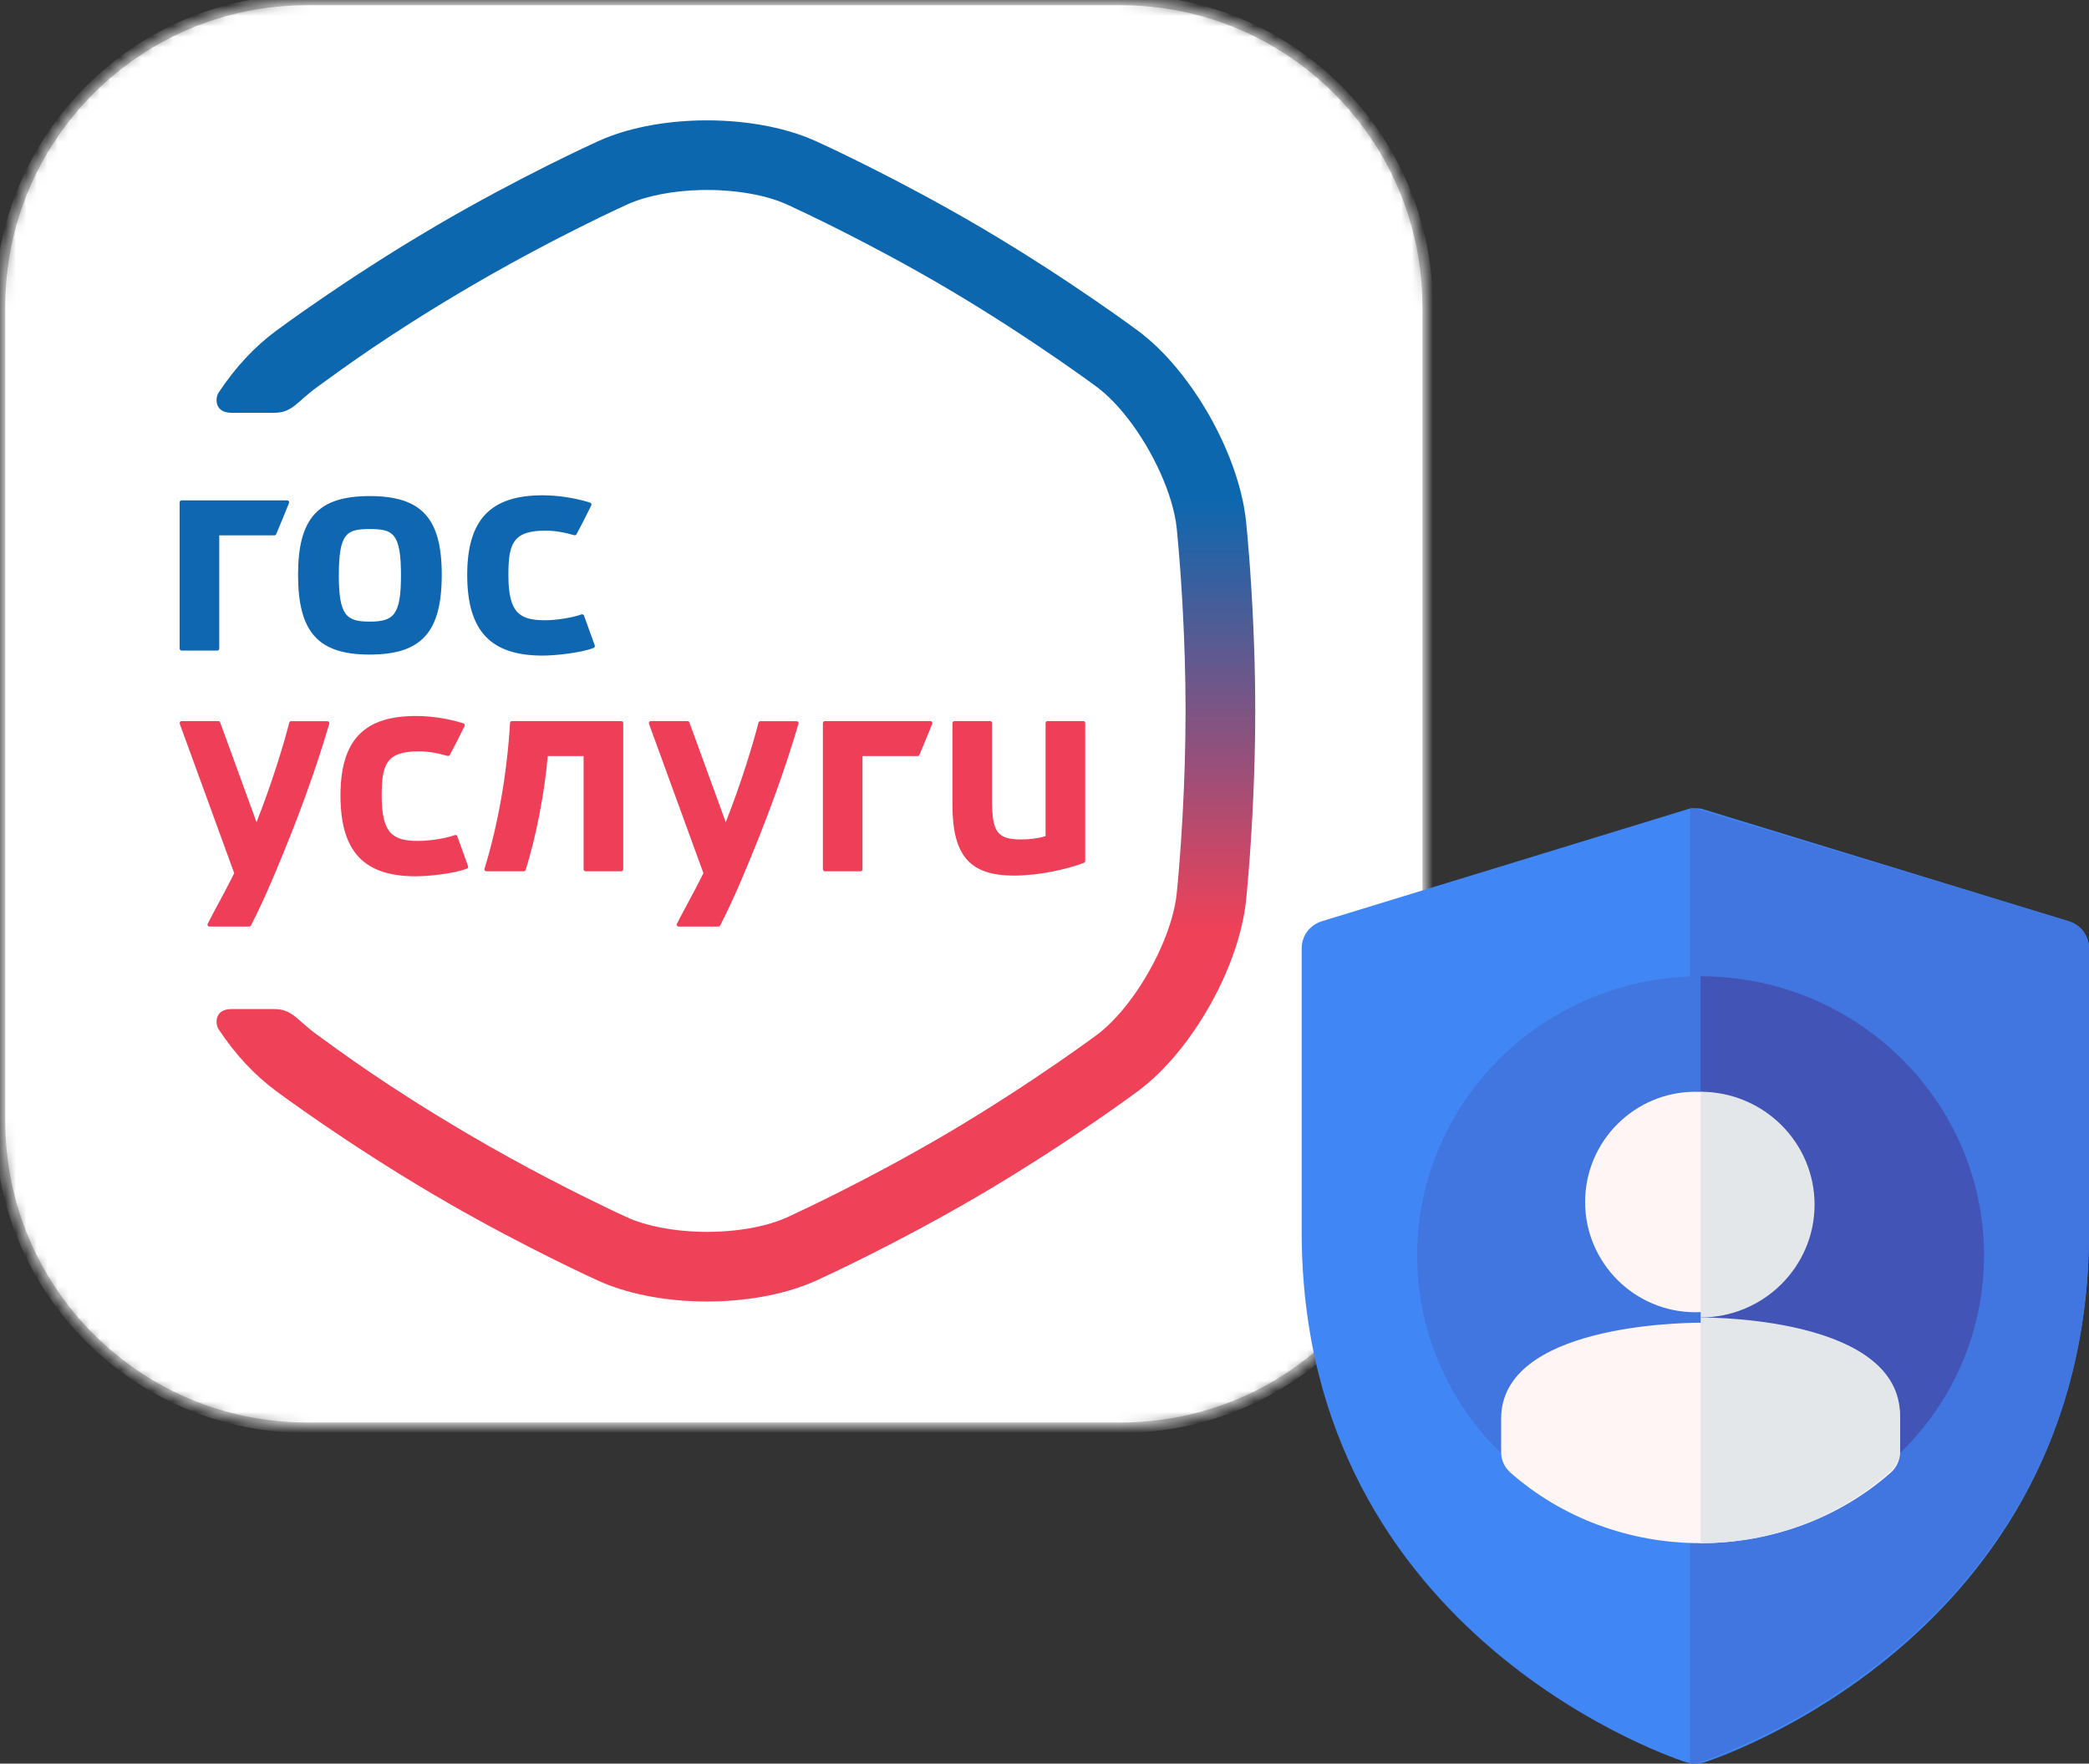<svg width="199" height="168" viewBox="0 0 199 168" fill="none" xmlns="http://www.w3.org/2000/svg">
<rect x="0" y="0" width="199" height="168" fill="#333333" stroke="none"/>
<mask id="mask0_374_3047" style="mask-type:alpha" maskUnits="userSpaceOnUse" x="0" y="0" width="136" height="136">
<path fill-rule="evenodd" clip-rule="evenodd" d="M136 106.781C136 122.918 122.918 136 106.781 136H29.219C13.082 136 0 122.918 0 106.781V29.219C0 13.082 13.082 0 29.219 0H106.781C122.918 0 136 13.082 136 29.219V106.781Z" fill="white"/>
</mask>
<g mask="url(#mask0_374_3047)">
<path d="M136 106.781C136 122.918 122.918 136 106.781 136H29.219C13.082 136 0 122.918 0 106.781V29.219C0 13.082 13.082 0 29.219 0H106.781C122.918 0 136 13.082 136 29.219V106.781Z" fill="white"/>
<path d="M136 106.781C136 122.918 122.918 136 106.781 136H29.219C13.082 136 0 122.918 0 106.781V29.219C0 13.082 13.082 0 29.219 0H106.781C122.918 0 136 13.082 136 29.219V106.781" stroke="#BEBEBE"/>
</g>
<path d="M59.18 68.688H48.774C48.672 68.688 48.59 68.767 48.584 68.866C48.323 73.562 47.437 78.62 46.155 82.752C46.137 82.808 46.147 82.871 46.182 82.92C46.218 82.967 46.275 82.997 46.335 82.997H49.896C49.978 82.997 50.051 82.944 50.076 82.865C51.074 79.68 51.874 75.543 52.179 72.021H55.594V82.808C55.594 82.911 55.679 82.996 55.784 82.996H59.179C59.284 82.996 59.369 82.911 59.369 82.808V68.877C59.369 68.773 59.286 68.688 59.18 68.688Z" fill="#EF3E58"/>
<path d="M103.189 68.688H99.793C99.689 68.688 99.603 68.772 99.603 68.877V79.655C98.858 79.864 98.114 79.964 97.274 79.964C95.023 79.964 94.505 79.277 94.505 76.293V68.877C94.505 68.773 94.42 68.688 94.316 68.688H90.92C90.815 68.688 90.731 68.772 90.731 68.877V76.65C90.731 81.512 92.373 83.407 96.589 83.407C98.989 83.407 101.666 82.796 103.256 82.191C103.33 82.161 103.379 82.092 103.379 82.014V68.877C103.379 68.773 103.293 68.688 103.189 68.688Z" fill="#EF3E58"/>
<path d="M31.187 68.702H27.736C27.649 68.702 27.573 68.76 27.553 68.845C27.006 70.993 25.911 74.573 24.438 78.324L20.972 68.812C20.945 68.738 20.874 68.688 20.795 68.688H17.301C17.24 68.688 17.182 68.718 17.147 68.769C17.111 68.819 17.102 68.885 17.123 68.942L22.313 83.18C21.771 84.271 21.284 85.175 20.813 86.051C20.467 86.695 20.129 87.321 19.789 87.988C19.758 88.046 19.761 88.117 19.795 88.173C19.83 88.228 19.892 88.262 19.958 88.262H23.737C23.808 88.262 23.872 88.223 23.905 88.16C24.546 86.928 25.338 85.217 26.075 83.468C28.28 78.284 30.062 73.397 31.367 68.944C31.385 68.886 31.373 68.824 31.337 68.776C31.302 68.73 31.246 68.702 31.187 68.702Z" fill="#EF3E58"/>
<path d="M43.561 79.664C43.544 79.617 43.508 79.578 43.463 79.557C43.417 79.535 43.365 79.534 43.317 79.552C42.488 79.857 40.935 80.107 39.855 80.107C37.487 80.107 36.36 79.469 36.36 75.84C36.36 72.938 36.706 71.573 39.855 71.573C40.748 71.573 41.578 71.703 42.629 72.006C42.716 72.03 42.807 71.992 42.85 71.914C43.243 71.175 43.719 70.272 44.255 69.166C44.279 69.117 44.279 69.058 44.258 69.008C44.236 68.96 44.193 68.92 44.141 68.903C42.748 68.461 41.094 68.205 39.605 68.205C34.647 68.205 32.435 70.543 32.435 75.784C32.435 81.103 34.647 83.474 39.605 83.474C40.848 83.474 43.297 83.213 44.478 82.741C44.573 82.704 44.621 82.599 44.586 82.501L43.561 79.664Z" fill="#EF3E58"/>
<path d="M75.885 68.702H72.434C72.347 68.702 72.272 68.76 72.25 68.845C71.704 70.995 70.608 74.574 69.136 78.324L65.669 68.812C65.642 68.738 65.573 68.688 65.492 68.688H61.999C61.938 68.688 61.879 68.718 61.844 68.769C61.808 68.819 61.801 68.885 61.82 68.942L67.01 83.18C66.469 84.269 65.984 85.17 65.513 86.046C65.165 86.691 64.829 87.318 64.488 87.987C64.457 88.046 64.459 88.115 64.494 88.172C64.529 88.228 64.59 88.262 64.656 88.262H68.435C68.504 88.262 68.571 88.222 68.603 88.159C69.244 86.929 70.035 85.219 70.773 83.467C72.975 78.293 74.756 73.406 76.065 68.943C76.083 68.886 76.072 68.824 76.037 68.775C76 68.73 75.943 68.702 75.885 68.702Z" fill="#EF3E58"/>
<path d="M88.632 68.688H78.578C78.474 68.688 78.389 68.772 78.389 68.877V82.808C78.389 82.911 78.474 82.997 78.578 82.997H81.973C82.077 82.997 82.162 82.911 82.162 82.808V72.022H87.412C87.489 72.022 87.557 71.977 87.586 71.907C87.985 70.966 88.396 69.969 88.807 68.948C88.829 68.89 88.822 68.823 88.789 68.773C88.754 68.72 88.693 68.688 88.632 68.688Z" fill="#EF3E58"/>
<path fill-rule="evenodd" clip-rule="evenodd" d="M28.394 54.749C28.394 49.356 30.306 47.255 35.211 47.255C40.157 47.255 42.082 49.357 42.082 54.749C42.082 60.222 40.157 62.353 35.211 62.353C30.306 62.353 28.394 60.222 28.394 54.749ZM32.278 54.806C32.278 58.606 32.975 59.214 35.211 59.214C37.488 59.214 38.198 58.606 38.198 54.806C38.198 50.757 37.424 50.396 35.211 50.396C33.038 50.396 32.278 50.757 32.278 54.806Z" fill="#0F67B1"/>
<path d="M55.632 58.64C55.615 58.593 55.58 58.554 55.534 58.534C55.487 58.512 55.435 58.51 55.388 58.528C54.559 58.833 53.005 59.083 51.926 59.083C49.557 59.083 48.43 58.445 48.43 54.816C48.43 51.914 48.776 50.549 51.926 50.549C52.818 50.549 53.649 50.679 54.701 50.983C54.786 51.006 54.878 50.968 54.92 50.89C55.315 50.151 55.789 49.249 56.325 48.142C56.349 48.094 56.35 48.035 56.328 47.985C56.306 47.936 56.264 47.897 56.213 47.88C54.818 47.437 53.165 47.181 51.676 47.181C46.718 47.181 44.507 49.519 44.507 54.761C44.507 60.08 46.718 62.45 51.676 62.45C52.919 62.45 55.368 62.19 56.549 61.718C56.644 61.68 56.692 61.575 56.657 61.477L55.632 58.64Z" fill="#0F67B1"/>
<path d="M27.354 47.663H17.301C17.197 47.663 17.112 47.748 17.112 47.854V61.784C17.112 61.888 17.197 61.973 17.301 61.973H20.696C20.801 61.973 20.886 61.888 20.886 61.784V50.998H26.136C26.212 50.998 26.279 50.953 26.31 50.884C26.709 49.942 27.12 48.946 27.53 47.924C27.554 47.866 27.546 47.799 27.511 47.749C27.476 47.697 27.418 47.663 27.354 47.663Z" fill="#0F67B1"/>
<path d="M119.06 81.545C119.065 81.475 119.07 81.405 119.076 81.334C119.085 81.21 119.093 81.084 119.102 80.954C119.237 79.009 119.376 76.584 119.468 73.869C119.471 73.796 119.473 73.722 119.475 73.648C119.537 71.785 119.575 69.79 119.575 67.722C119.575 65.654 119.537 63.659 119.475 61.795C119.473 61.721 119.471 61.648 119.468 61.575C119.376 58.86 119.237 56.434 119.102 54.489C119.093 54.36 119.085 54.234 119.076 54.109C119.07 54.038 119.065 53.968 119.06 53.899C119.046 53.701 119.032 53.508 119.018 53.321C119.012 53.241 119.006 53.162 119 53.085C118.842 51.029 118.71 49.761 118.696 49.631C118.675 49.432 118.65 49.231 118.622 49.03C118.615 48.98 118.606 48.93 118.598 48.881C118.546 48.525 118.483 48.166 118.409 47.803C118.398 47.752 118.386 47.7 118.374 47.649C117.456 43.349 115.065 38.63 112.087 35.059C110.94 33.682 109.705 32.475 108.434 31.529C108.308 31.435 106.841 30.346 104.481 28.722C101.77 26.855 97.881 24.282 93.491 21.696C85.672 17.096 78.676 13.879 77.757 13.461C77.756 13.461 77.755 13.46 77.754 13.46C77.751 13.459 77.748 13.457 77.744 13.456C77.706 13.438 77.679 13.426 77.666 13.42H77.666C77.665 13.42 77.664 13.419 77.664 13.419C75.608 12.493 73.086 11.874 70.366 11.611C69.847 11.56 69.321 11.521 68.789 11.497C68.315 11.476 67.837 11.465 67.356 11.465C67.115 11.465 66.876 11.468 66.636 11.473C63.053 11.554 59.671 12.238 57.048 13.419C57.045 13.421 57.04 13.423 57.036 13.425C56.619 13.613 49.536 16.829 41.509 21.529H41.515C41.417 21.586 41.319 21.644 41.222 21.701C33.01 26.533 26.55 31.327 26.279 31.529C24.26 33.032 22.465 34.928 20.832 37.388C20.471 37.931 20.437 39.323 22.051 39.323H26.116C27.87 39.323 28.284 38.257 30.244 36.847C32.435 35.271 36.701 32.057 44.589 27.416C50.271 24.072 55.591 21.445 58.163 20.219C58.17 20.216 58.176 20.212 58.183 20.209C58.23 20.187 58.276 20.166 58.32 20.144C58.34 20.135 58.36 20.125 58.38 20.116C58.406 20.104 58.432 20.091 58.457 20.079C58.5 20.059 58.542 20.039 58.583 20.02C58.585 20.019 58.586 20.018 58.588 20.017C58.634 19.995 58.678 19.975 58.722 19.954C58.722 19.954 58.723 19.954 58.723 19.953C59.385 19.642 59.76 19.472 59.776 19.465C61.586 18.65 64.127 18.16 66.816 18.102C66.995 18.098 67.175 18.096 67.356 18.096C67.537 18.096 67.716 18.098 67.896 18.102C68.69 18.119 69.471 18.176 70.225 18.265C71.852 18.459 73.35 18.814 74.565 19.306C74.691 19.357 74.815 19.41 74.936 19.464C74.942 19.467 75.009 19.498 75.131 19.553C76.333 20.106 82.954 23.196 90.123 27.415C94.348 29.901 98.143 32.415 100.767 34.222C103.044 35.791 104.44 36.827 104.47 36.849C105.479 37.6 106.486 38.637 107.423 39.842C109.817 42.92 111.754 47.085 112.096 50.327C112.099 50.359 112.236 51.672 112.398 53.834C112.409 53.976 112.42 54.122 112.43 54.271C112.438 54.373 112.445 54.475 112.452 54.58C112.466 54.767 112.479 54.959 112.493 55.156C112.498 55.232 112.503 55.308 112.508 55.385C112.517 55.515 112.526 55.646 112.534 55.779C112.551 56.038 112.568 56.303 112.584 56.575C112.594 56.741 112.605 56.908 112.614 57.079C112.616 57.12 112.619 57.161 112.622 57.203C112.632 57.395 112.644 57.591 112.654 57.79C112.662 57.928 112.67 58.067 112.677 58.208C112.823 60.973 112.938 64.259 112.938 67.722C112.938 71.184 112.823 74.471 112.677 77.236C112.67 77.376 112.662 77.516 112.654 77.654C112.644 77.853 112.632 78.048 112.622 78.241C112.619 78.282 112.616 78.324 112.614 78.365C112.605 78.535 112.594 78.703 112.584 78.868C112.568 79.141 112.551 79.406 112.534 79.664C112.526 79.797 112.517 79.929 112.508 80.058C112.503 80.136 112.498 80.212 112.493 80.288C112.479 80.485 112.466 80.677 112.452 80.864C112.445 80.968 112.438 81.071 112.43 81.172C112.42 81.322 112.409 81.468 112.398 81.61C112.236 83.772 112.099 85.085 112.096 85.117C111.754 88.358 109.817 92.524 107.423 95.602C106.486 96.806 105.479 97.844 104.47 98.595C104.44 98.617 103.044 99.653 100.767 101.222C98.143 103.029 94.348 105.543 90.123 108.028C82.954 112.248 76.333 115.338 75.131 115.89C75.009 115.946 74.942 115.977 74.936 115.979C74.815 116.034 74.691 116.086 74.565 116.138C73.35 116.63 71.852 116.985 70.225 117.178C69.471 117.268 68.69 117.324 67.896 117.341C67.716 117.345 67.537 117.347 67.356 117.347C67.175 117.347 66.995 117.345 66.816 117.341C64.127 117.284 61.586 116.794 59.776 115.979C59.76 115.972 59.384 115.802 58.723 115.49C58.716 115.487 58.709 115.483 58.702 115.48C58.632 115.447 58.56 115.413 58.484 115.377C58.476 115.374 58.468 115.37 58.461 115.366C58.403 115.339 58.343 115.31 58.282 115.281C58.25 115.266 58.218 115.251 58.185 115.235C58.137 115.212 58.087 115.188 58.036 115.164C57.972 115.133 57.907 115.102 57.839 115.07C57.825 115.063 57.81 115.056 57.796 115.049C55.107 113.758 50.013 111.22 44.589 108.028C36.701 103.387 32.435 100.173 30.244 98.597C28.284 97.187 27.87 96.121 26.116 96.121H22.051C20.437 96.121 20.471 97.513 20.832 98.056C22.465 100.515 24.26 102.412 26.279 103.914C26.55 104.116 33.01 108.911 41.222 113.742C41.66 114 42.095 114.253 42.527 114.502H42.521C50.119 118.878 56.63 121.835 57.035 122.019C57.04 122.021 57.045 122.023 57.048 122.024C59.671 123.206 63.053 123.89 66.636 123.971C66.876 123.976 67.115 123.979 67.356 123.979C67.837 123.979 68.315 123.968 68.789 123.947C69.321 123.922 69.847 123.883 70.366 123.833C73.086 123.569 75.608 122.95 77.664 122.024C77.664 122.024 77.665 122.024 77.666 122.024H77.666C77.679 122.018 77.706 122.006 77.744 121.988C77.748 121.987 77.751 121.985 77.754 121.984C77.755 121.983 77.756 121.983 77.757 121.983C78.676 121.565 85.672 118.347 93.491 113.747C97.881 111.162 101.77 108.589 104.481 106.722C106.841 105.097 108.308 104.008 108.434 103.914C109.705 102.968 110.94 101.762 112.087 100.385C115.065 96.814 117.456 92.094 118.374 87.795C118.386 87.744 118.398 87.692 118.409 87.64C118.483 87.278 118.546 86.918 118.598 86.563C118.606 86.513 118.615 86.463 118.622 86.414C118.65 86.212 118.675 86.011 118.696 85.812C118.71 85.683 118.842 84.415 119 82.359C119.006 82.281 119.012 82.202 119.018 82.123C119.032 81.936 119.046 81.743 119.06 81.545Z" fill="url(#paint0_linear_374_3047)"/>
<path d="M197.125 87.77L162.304 77.106C162.036 77 161.768 77 161.5 77C161.232 77 160.964 77 160.696 77.106L125.875 87.77C124.75 88.144 124 89.157 124 90.33V117.346C124 156.216 160.322 167.787 160.696 167.893C160.964 167.947 161.232 168 161.5 168C161.768 168 162.036 167.947 162.304 167.893C162.678 167.787 199 156.216 199 117.346V90.33C199 89.157 198.25 88.144 197.125 87.77Z" fill="#4086F4"/>
<path d="M199 90.33V117.346C199 156.216 162.194 167.787 161.814 167.893C161.543 167.947 161.271 168 161 168V77C161.271 77 161.543 77 161.814 77.106L197.1 87.77C198.24 88.144 199 89.157 199 90.33Z" fill="#4175DF"/>
<path d="M177.087 139.764C176.122 139.333 175.5 138.385 175.5 137.342V134.154C175.5 131.936 168.244 130.218 162 130.218C155.756 130.218 148.5 131.936 148.5 134.154V137.342C148.5 138.385 147.878 139.333 146.913 139.764C145.948 140.195 144.814 140.026 144.015 139.338C138.285 134.369 135 127.17 135 119.584C135 104.927 147.113 93 162 93C176.887 93 189 104.927 189 119.584C189 127.17 185.715 134.369 179.985 139.338C179.193 140.02 178.065 140.199 177.087 139.764Z" fill="#4175DF"/>
<path d="M175.5 134.154V137.342C175.5 138.385 176.122 139.333 177.087 139.764C178.065 140.199 179.193 140.02 179.985 139.338C185.715 134.369 189 127.17 189 119.584C189 104.927 176.887 93 162 93V130.218C168.244 130.218 175.5 131.936 175.5 134.154Z" fill="#4254B6"/>
<path d="M161.5 125C155.709 125 151 120.291 151 114.5C151 108.709 155.709 104 161.5 104C167.291 104 172 108.709 172 114.5C172 120.291 167.291 125 161.5 125Z" fill="#FFF5F5"/>
<path fill-rule="evenodd" clip-rule="evenodd" d="M143.885 140.279C148.805 144.613 155.238 147 162 147C168.762 147 175.195 144.613 180.115 140.279C180.679 139.781 181 139.076 181 138.338V135.136C181 126.256 163.946 126 162 126C160.054 126 143 126.256 143 135.136V138.338C143 139.076 143.321 139.781 143.885 140.279Z" fill="#FFF5F5"/>
<path d="M180.115 140.119C180.679 139.609 181 138.888 181 138.132V134.854C181 125.762 163.946 125.5 162 125.5V147C168.762 147 175.195 144.557 180.115 140.119Z" fill="#E3E7EA"/>
<path d="M172.857 114.75C172.857 108.821 167.988 104 162 104V125.5C167.988 125.5 172.857 120.679 172.857 114.75Z" fill="#E3E7EA"/>
<defs>
<linearGradient id="paint0_linear_374_3047" x1="52.067" y1="47.535" x2="52.067" y2="88.552" gradientUnits="userSpaceOnUse">
<stop stop-color="#0D67AF"/>
<stop offset="1" stop-color="#EF4158"/>
</linearGradient>
</defs>
</svg>
